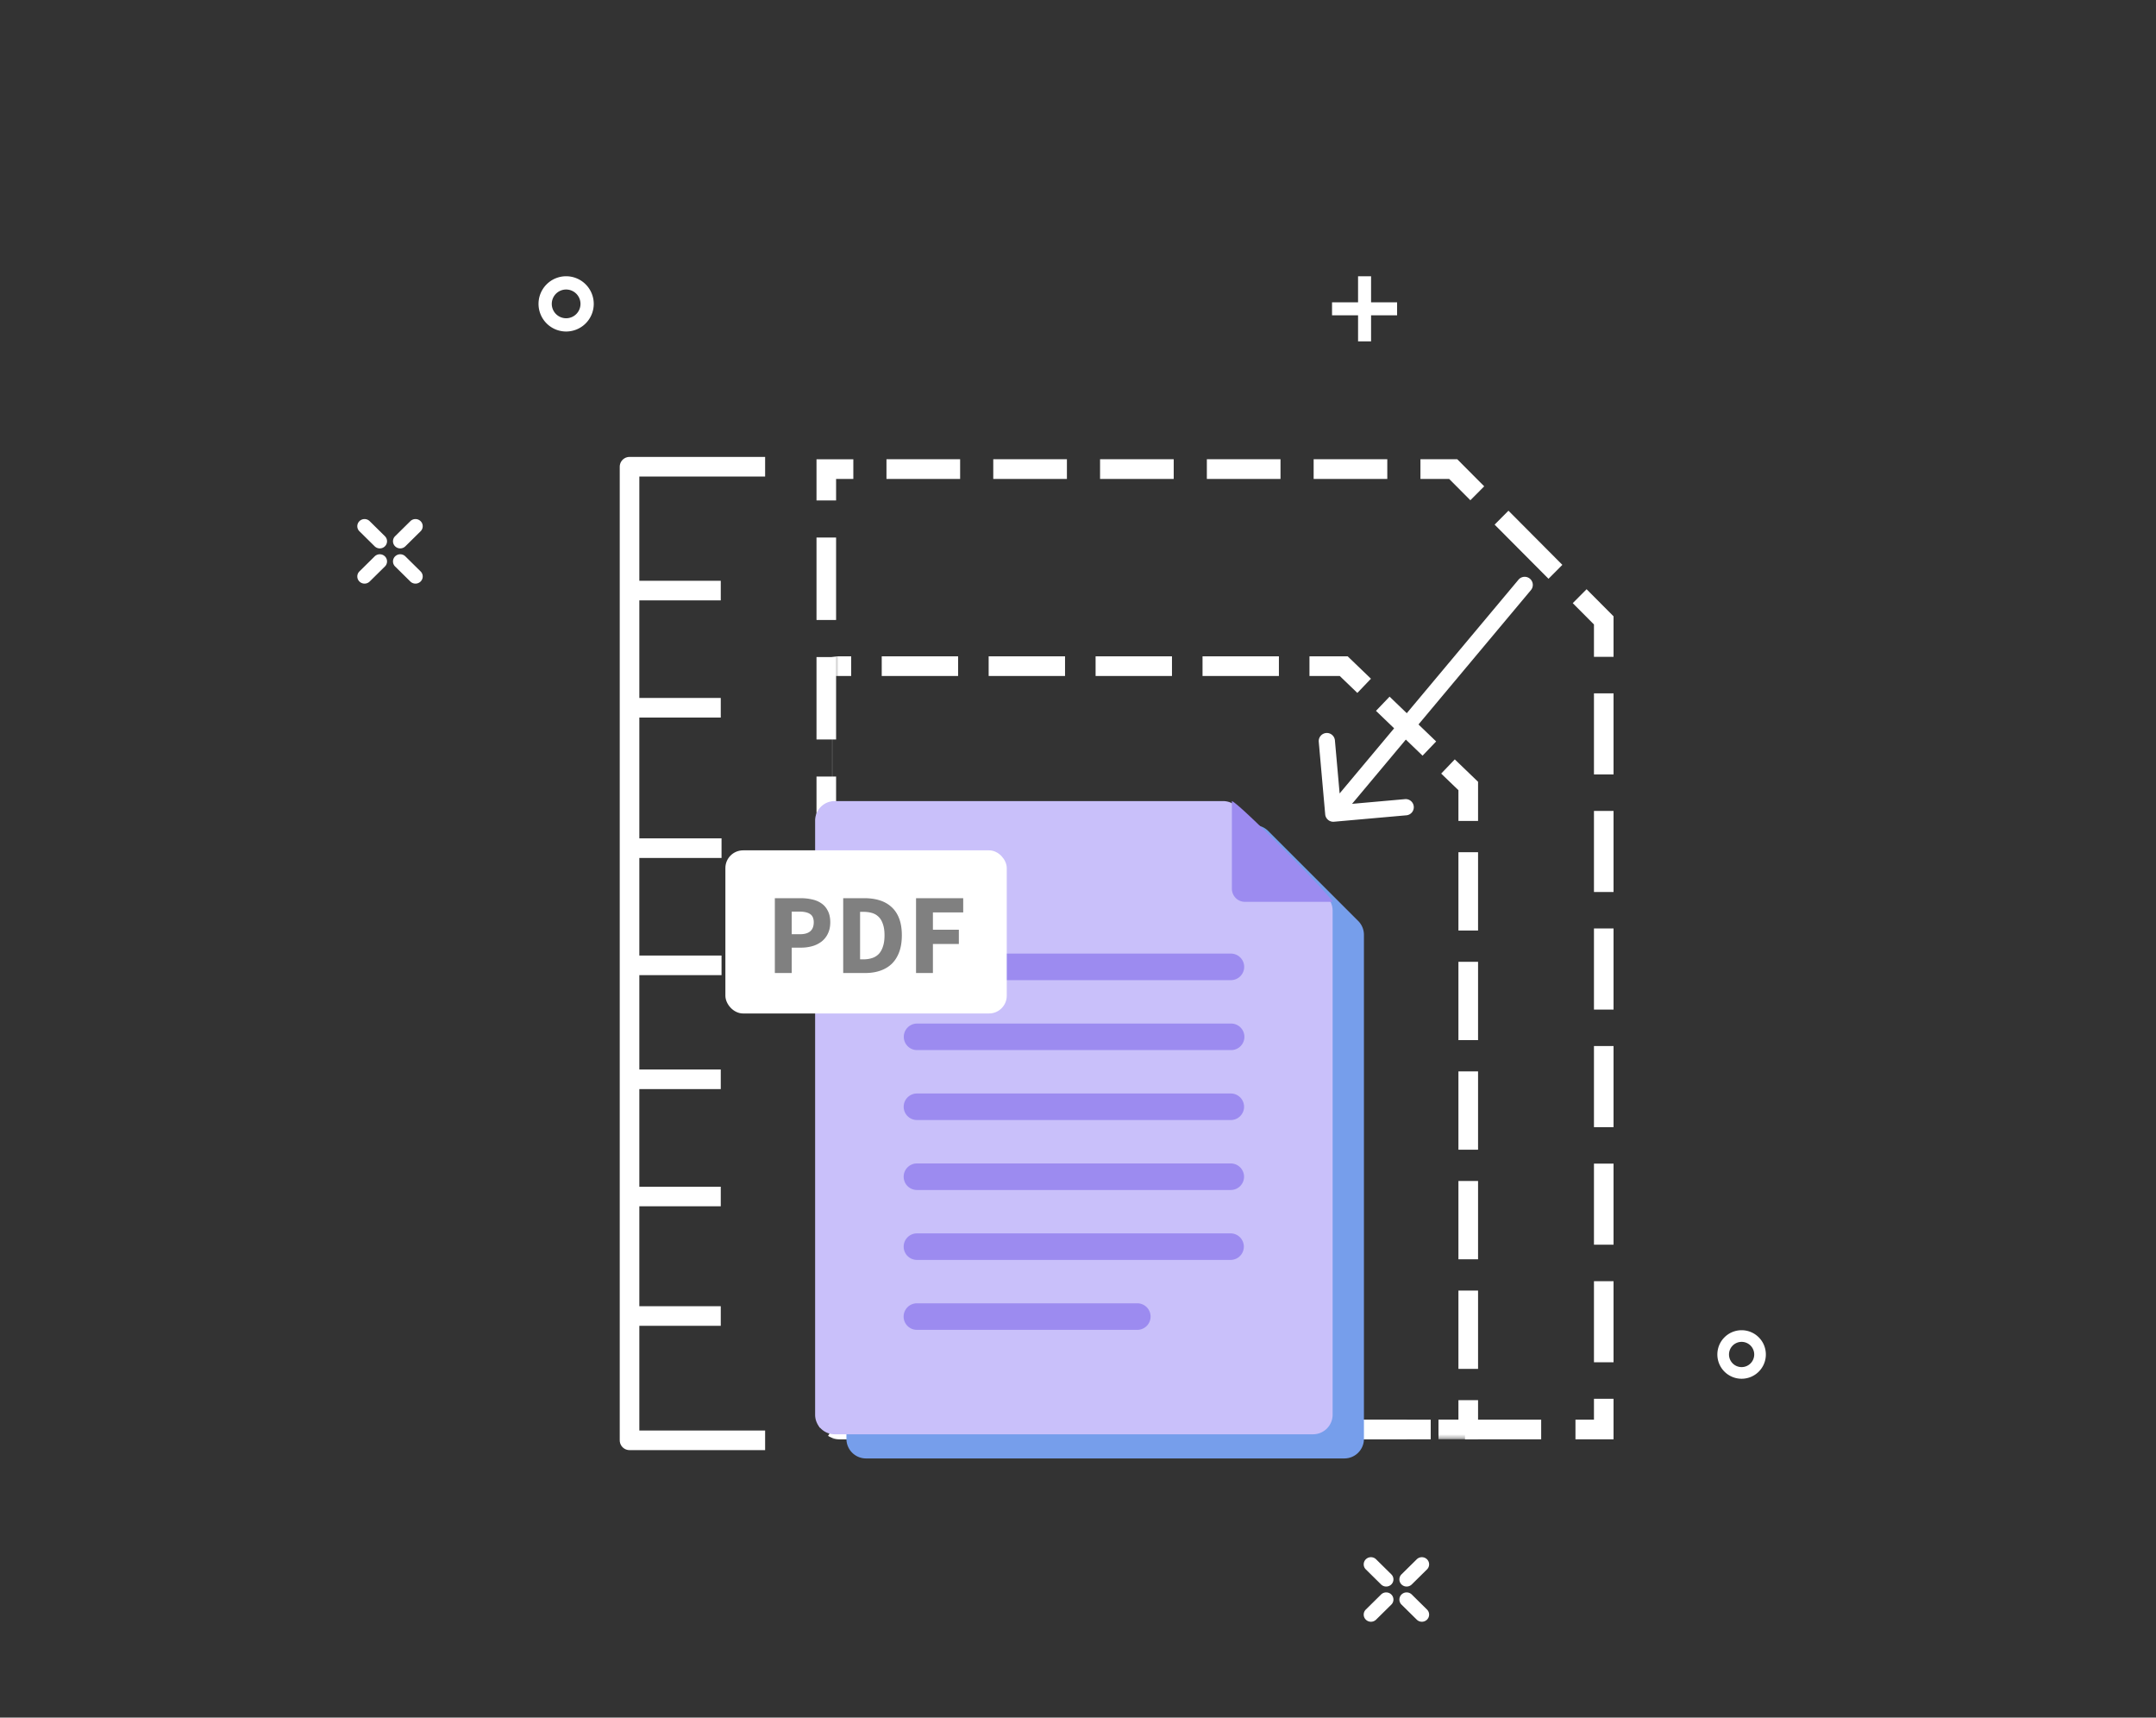 <svg xmlns="http://www.w3.org/2000/svg" fill="none" viewBox="0 0 590 470">
  <rect x="0" y="0" width="590" height="470" fill="#333333" stroke="none"/>
  <path fill="#FFFFFF" d="M373.767 429.45a1.937 1.937 0 0 1 0-2.767 2 2 0 0 1 2.803 0l4.171 4.115a1.939 1.939 0 0 1 0 2.767 2.002 2.002 0 0 1-2.804 0l-4.17-4.115Zm9.764 9.634a1.938 1.938 0 0 1 0-2.766 2.002 2.002 0 0 1 2.804 0l4.171 4.115a1.938 1.938 0 0 1 0 2.766 2.002 2.002 0 0 1-2.804 0l-4.171-4.115Zm-9.764 4.115a2 2 0 0 0 2.803 0l4.171-4.115a1.938 1.938 0 0 0 0-2.766 2.002 2.002 0 0 0-2.804 0l-4.17 4.115a1.936 1.936 0 0 0 0 2.766Zm12.568-9.634a2.002 2.002 0 0 1-2.804 0 1.939 1.939 0 0 1 0-2.767l4.171-4.115a2.002 2.002 0 0 1 2.804 0 1.939 1.939 0 0 1 0 2.767l-4.171 4.115Z"/>
  <path fill="#FFFFFF" fill-rule="evenodd" d="m406.161 133.077-7.373-7.41H388.71v5.386h7.857l5.804 5.833 3.79-3.809ZM223.443 376.014h5.361v11.277c0 .23.06.43.163.601l-4.59 2.782a6.551 6.551 0 0 1-.934-3.383v-11.277Zm218.111-196.275v-11.094l-7.373-7.41-3.79 3.809 5.803 5.832v8.863h5.36Zm-14.009-25.173-3.791 3.809-14.747-14.82 3.79-3.809 14.748 14.82Zm14.009 35.157h-5.36v22.188h5.36v-22.188Zm0 32.173h-5.36v22.188h5.36v-22.188Zm0 32.172h-5.36v22.188h5.36v-22.188Zm0 32.173h-5.36v22.187h5.36v-22.187Zm0 32.172h-5.36v22.188h5.36v-22.188Zm0 32.172h-5.36v22.188h5.36v-22.188Zm0 32.173h-5.36v5.707h-5.062v5.387h10.422v-11.094Zm-19.803 11.094v-5.387h-20.845v5.387h20.845Zm-30.226 0v-5.387h-20.846v5.387h20.846Zm-30.226 0v-5.387h-20.846v5.387h20.846Zm-30.226 0v-5.387h-20.846v5.387h20.846Zm-30.226 0v-5.387h-20.846v5.387h20.846Zm-30.226 0v-5.387h-20.846v5.387h20.846Zm-30.227 0v-5.387h-10.422c-.229 0-.428-.061-.599-.165l-2.767 4.614a6.475 6.475 0 0 0 3.366.938h10.422Zm-16.951-27.987h5.361v-22.554h-5.361v22.554Zm0-32.703h5.361v-22.554h-5.361v22.554Zm0-32.703h5.361v-22.554h-5.361v22.554Zm0-32.703h5.361v-22.554h-5.361v22.554Zm0-32.703h5.361v-22.554h-5.361v22.554Zm0-32.703h5.361v-22.554h-5.361v22.554Zm0-32.703h5.361v-22.554h-5.361v22.554Zm0-32.704h5.361v-5.89h4.717v-5.386h-10.078v11.276Zm19.147-11.276v5.386h20.155v-5.386H242.59Zm29.224 0v5.386h20.155v-5.386h-20.155Zm29.224 0v5.386h20.155v-5.386h-20.155Zm29.224 0v5.386h20.155v-5.386h-20.155Zm29.224 0v5.386h20.155v-5.386h-20.155Z" clip-rule="evenodd"/>
  <mask id="a" width="184" height="223" x="228" y="171" maskUnits="userSpaceOnUse" style="mask-type:alpha">
    <path fill="#FFFFFF" d="M228.423 171.186h62.216l87.619.637 30.586 34.751 2.474 187.126H228.423V171.186Z"/>
  </mask>
  <g mask="url(#a)">
    <path fill="#FFFFFF" fill-rule="evenodd" d="m375.166 185.723-6.373-6.131h-10.451v5.388h8.29l4.814 4.632 3.72-3.889Zm29.313 38.915v-10.71l-6.372-6.131-3.72 3.888 4.719 4.541v8.412h5.373Zm-11.47-21.746-3.72 3.888-12.745-12.263 3.72-3.888 12.745 12.263Zm11.47 30.314h-5.373v21.419h5.373v-21.419Zm0 29.987h-5.373v21.419h5.373v-21.419Zm0 29.987h-5.373v21.419h5.373V293.18Zm0 29.987h-5.373v21.419h5.373v-21.419Zm0 29.987h-5.373v21.42h5.373v-21.42Zm0 29.987h-5.373v5.321h-5.46v5.389h10.833v-10.71Zm-19.5 10.71v-5.389h-21.666v5.389h21.666Zm-30.333 0v-5.389h-21.667v5.389h21.667Zm-30.333 0v-5.389h-21.667v5.389h21.667Zm-30.334 0v-5.389h-21.666v5.389h21.666Zm-30.333 0v-5.389h-21.667v5.389h21.667Zm-30.333 0v-5.389h-5.46v-5.543h-5.374v10.932h10.834Zm-10.834-19.677h5.374v-21.863h-5.374v21.863Zm0-30.608h5.374v-21.863h-5.374v21.863Zm0-30.609h5.374v-21.863h-5.374v21.863Zm0-30.608h5.374v-21.863h-5.374v21.863Zm0-30.609h5.374v-21.863h-5.374v21.863Zm0-30.608h5.374v-21.863h-5.374v21.863Zm0-30.609h5.374v-5.543h5.077v-5.388h-10.451v10.931Zm18.812-10.931v5.388h20.902v-5.388h-20.902Zm29.263 0v5.388h20.902v-5.388h-20.902Zm29.263 0v5.388h20.902v-5.388h-20.902Zm29.262 0v5.388h20.902v-5.388h-20.902Z" clip-rule="evenodd"/>
  </g>
  <path stroke="#FFFFFF" stroke-linecap="square" stroke-linejoin="round" stroke-width="5.362" d="M206.699 394.127h-34.424V127.71h34.424m-34.424 136.446h22.497m-22.497-32.071h22.497M175.03 327.41h19.53m-19.53-133.74h19.53m-19.53 101.67h19.53M175.03 161.6h19.53m-19.53 198.51h19.53"/>
  <path fill="#769EEB" d="M231.629 393.725v-162.55a5.362 5.362 0 0 1 5.362-5.362h106.267c1.422 0 2.786.565 3.791 1.57l24.628 24.628a5.362 5.362 0 0 1 1.57 3.791v137.923c0 2.961-2.4 5.362-5.361 5.362H236.991a5.362 5.362 0 0 1-5.362-5.362Z"/>
  <path fill="#C9C0FA" d="M223.062 387.117V224.566a5.36 5.36 0 0 1 5.361-5.361H334.69c1.422 0 2.786.564 3.792 1.57l24.627 24.627a5.366 5.366 0 0 1 1.57 3.792v137.923a5.36 5.36 0 0 1-5.361 5.361H228.423a5.36 5.36 0 0 1-5.361-5.361Z"/>
  <path fill="#9C8BF0" d="M337.116 243.206v-24.001c2.173.74 27.62 26.47 27.565 27.576h-23.99a3.576 3.576 0 0 1-3.575-3.575Zm-89.818 59.646a3.63 3.63 0 0 1 3.63-3.63h85.887a3.63 3.63 0 0 1 0 7.26h-85.887a3.63 3.63 0 0 1-3.63-3.63Zm.032-38.279a3.63 3.63 0 0 1 3.629-3.63h85.887a3.63 3.63 0 1 1 0 7.26h-85.887a3.63 3.63 0 0 1-3.629-3.63Zm-.036 57.423a3.63 3.63 0 0 1 3.63-3.63h85.886a3.63 3.63 0 1 1 0 7.26h-85.886a3.63 3.63 0 0 1-3.63-3.63Zm.035-38.279a3.63 3.63 0 0 1 3.629-3.63h85.887a3.63 3.63 0 1 1 0 7.259h-85.887a3.63 3.63 0 0 1-3.629-3.629Zm-.034 57.415a3.63 3.63 0 0 1 3.63-3.63h85.829a3.63 3.63 0 0 1 0 7.26h-85.829a3.63 3.63 0 0 1-3.63-3.63Zm-.014 19.135a3.63 3.63 0 0 1 3.629-3.63h60.322a3.63 3.63 0 1 1 0 7.26H250.91a3.63 3.63 0 0 1-3.629-3.63Z"/>
  <rect width="75.998" height="43.64" x="199.005" y="233.186" fill="#fff" stroke="#fff" rx="4.353"/>
  <path fill="gray" d="M212.039 266.254v-20.476h7.035c1.13 0 2.188.115 3.172.346.984.209 1.842.575 2.575 1.099.733.502 1.308 1.183 1.727 2.041.44.838.66 1.874.66 3.109 0 1.194-.22 2.23-.66 3.109a5.874 5.874 0 0 1-1.727 2.167 7.408 7.408 0 0 1-2.544 1.256c-.963.273-1.989.409-3.078.409h-2.543v6.94h-4.617Zm4.617-10.615h2.261c2.512 0 3.768-1.088 3.768-3.266 0-1.068-.335-1.821-1.005-2.261-.67-.44-1.633-.659-2.889-.659h-2.135v6.186Zm14.091 10.615v-20.476h5.779c1.57 0 2.983.199 4.239.597 1.256.398 2.335 1.015 3.235 1.853.9.816 1.591 1.863 2.073 3.14.481 1.277.722 2.795.722 4.554 0 1.759-.241 3.287-.722 4.585-.482 1.298-1.162 2.376-2.042 3.235-.879.837-1.936 1.465-3.172 1.884-1.214.419-2.575.628-4.082.628h-6.03Zm4.617-3.737h.879c.879 0 1.675-.115 2.387-.345a4.489 4.489 0 0 0 1.821-1.1c.503-.523.89-1.204 1.162-2.041.293-.837.44-1.874.44-3.109 0-1.214-.147-2.23-.44-3.046-.272-.838-.659-1.497-1.162-1.979a4.22 4.22 0 0 0-1.821-1.068c-.712-.209-1.508-.314-2.387-.314h-.879v13.002Zm15.318 3.737v-20.476h12.907v3.894h-8.291v4.743h7.098v3.894h-7.098v7.945h-4.616Z"/>
  <path fill="#FFFFFF" d="M418.921 161.504a2.219 2.219 0 1 0-3.403-2.848l3.403 2.848Zm-56.272 61.338a2.22 2.22 0 0 0 2.407 2.014l19.889-1.766a2.22 2.22 0 0 0-.392-4.42l-17.68 1.57-1.57-17.68a2.219 2.219 0 0 0-4.42.392l1.766 19.89Zm52.869-64.186-52.36 62.566 3.403 2.848 52.36-62.566-3.403-2.848Z"/>
  <path fill="#FFFFFF" fill-rule="evenodd" d="M483.235 370.64a6.638 6.638 0 0 1-6.636 6.64 6.638 6.638 0 0 1-6.636-6.64 6.638 6.638 0 0 1 6.636-6.64 6.638 6.638 0 0 1 6.636 6.64Zm-10.086 0a3.452 3.452 0 0 0 3.45 3.453 3.452 3.452 0 0 0 3.451-3.453 3.452 3.452 0 0 0-3.451-3.453 3.452 3.452 0 0 0-3.45 3.453Z" clip-rule="evenodd"/>
  <path fill="#ffffff" d="M115.098 145.376a1.938 1.938 0 0 0 0-2.766 2.002 2.002 0 0 0-2.804 0l-4.17 4.115a1.936 1.936 0 0 0 0 2.766 2.002 2.002 0 0 0 2.804 0l4.17-4.115Zm-9.764 9.634a1.938 1.938 0 0 0 0-2.766 2.002 2.002 0 0 0-2.804 0l-4.171 4.115a1.939 1.939 0 0 0 0 2.767c.774.764 2.03.764 2.804 0l4.171-4.116Zm9.764 4.116a2.002 2.002 0 0 1-2.804 0l-4.17-4.116a1.936 1.936 0 0 1 0-2.766 2.002 2.002 0 0 1 2.804 0l4.17 4.115a1.939 1.939 0 0 1 0 2.767Zm-12.568-9.635a2.002 2.002 0 0 0 2.804 0 1.938 1.938 0 0 0 0-2.766l-4.171-4.115a2.002 2.002 0 0 0-2.804 0 1.937 1.937 0 0 0 0 2.766l4.171 4.115Z"/>
  <path fill="#fff" fill-rule="evenodd" d="M147.37 83.154a7.558 7.558 0 0 0 7.556 7.561 7.558 7.558 0 0 0 7.555-7.56 7.558 7.558 0 0 0-7.555-7.562 7.558 7.558 0 0 0-7.556 7.561Zm11.484 0a3.93 3.93 0 0 1-3.929 3.932 3.93 3.93 0 0 1-3.929-3.932 3.93 3.93 0 0 1 3.929-3.931 3.93 3.93 0 0 1 3.929 3.931Z" clip-rule="evenodd"/>
  <path fill="#FFFFFF" d="M375.201 75.593v7.126h7.121v3.563h-7.121v7.126h-3.561v-7.126h-7.121V82.72h7.121v-7.126h3.561Z"/>
</svg>
